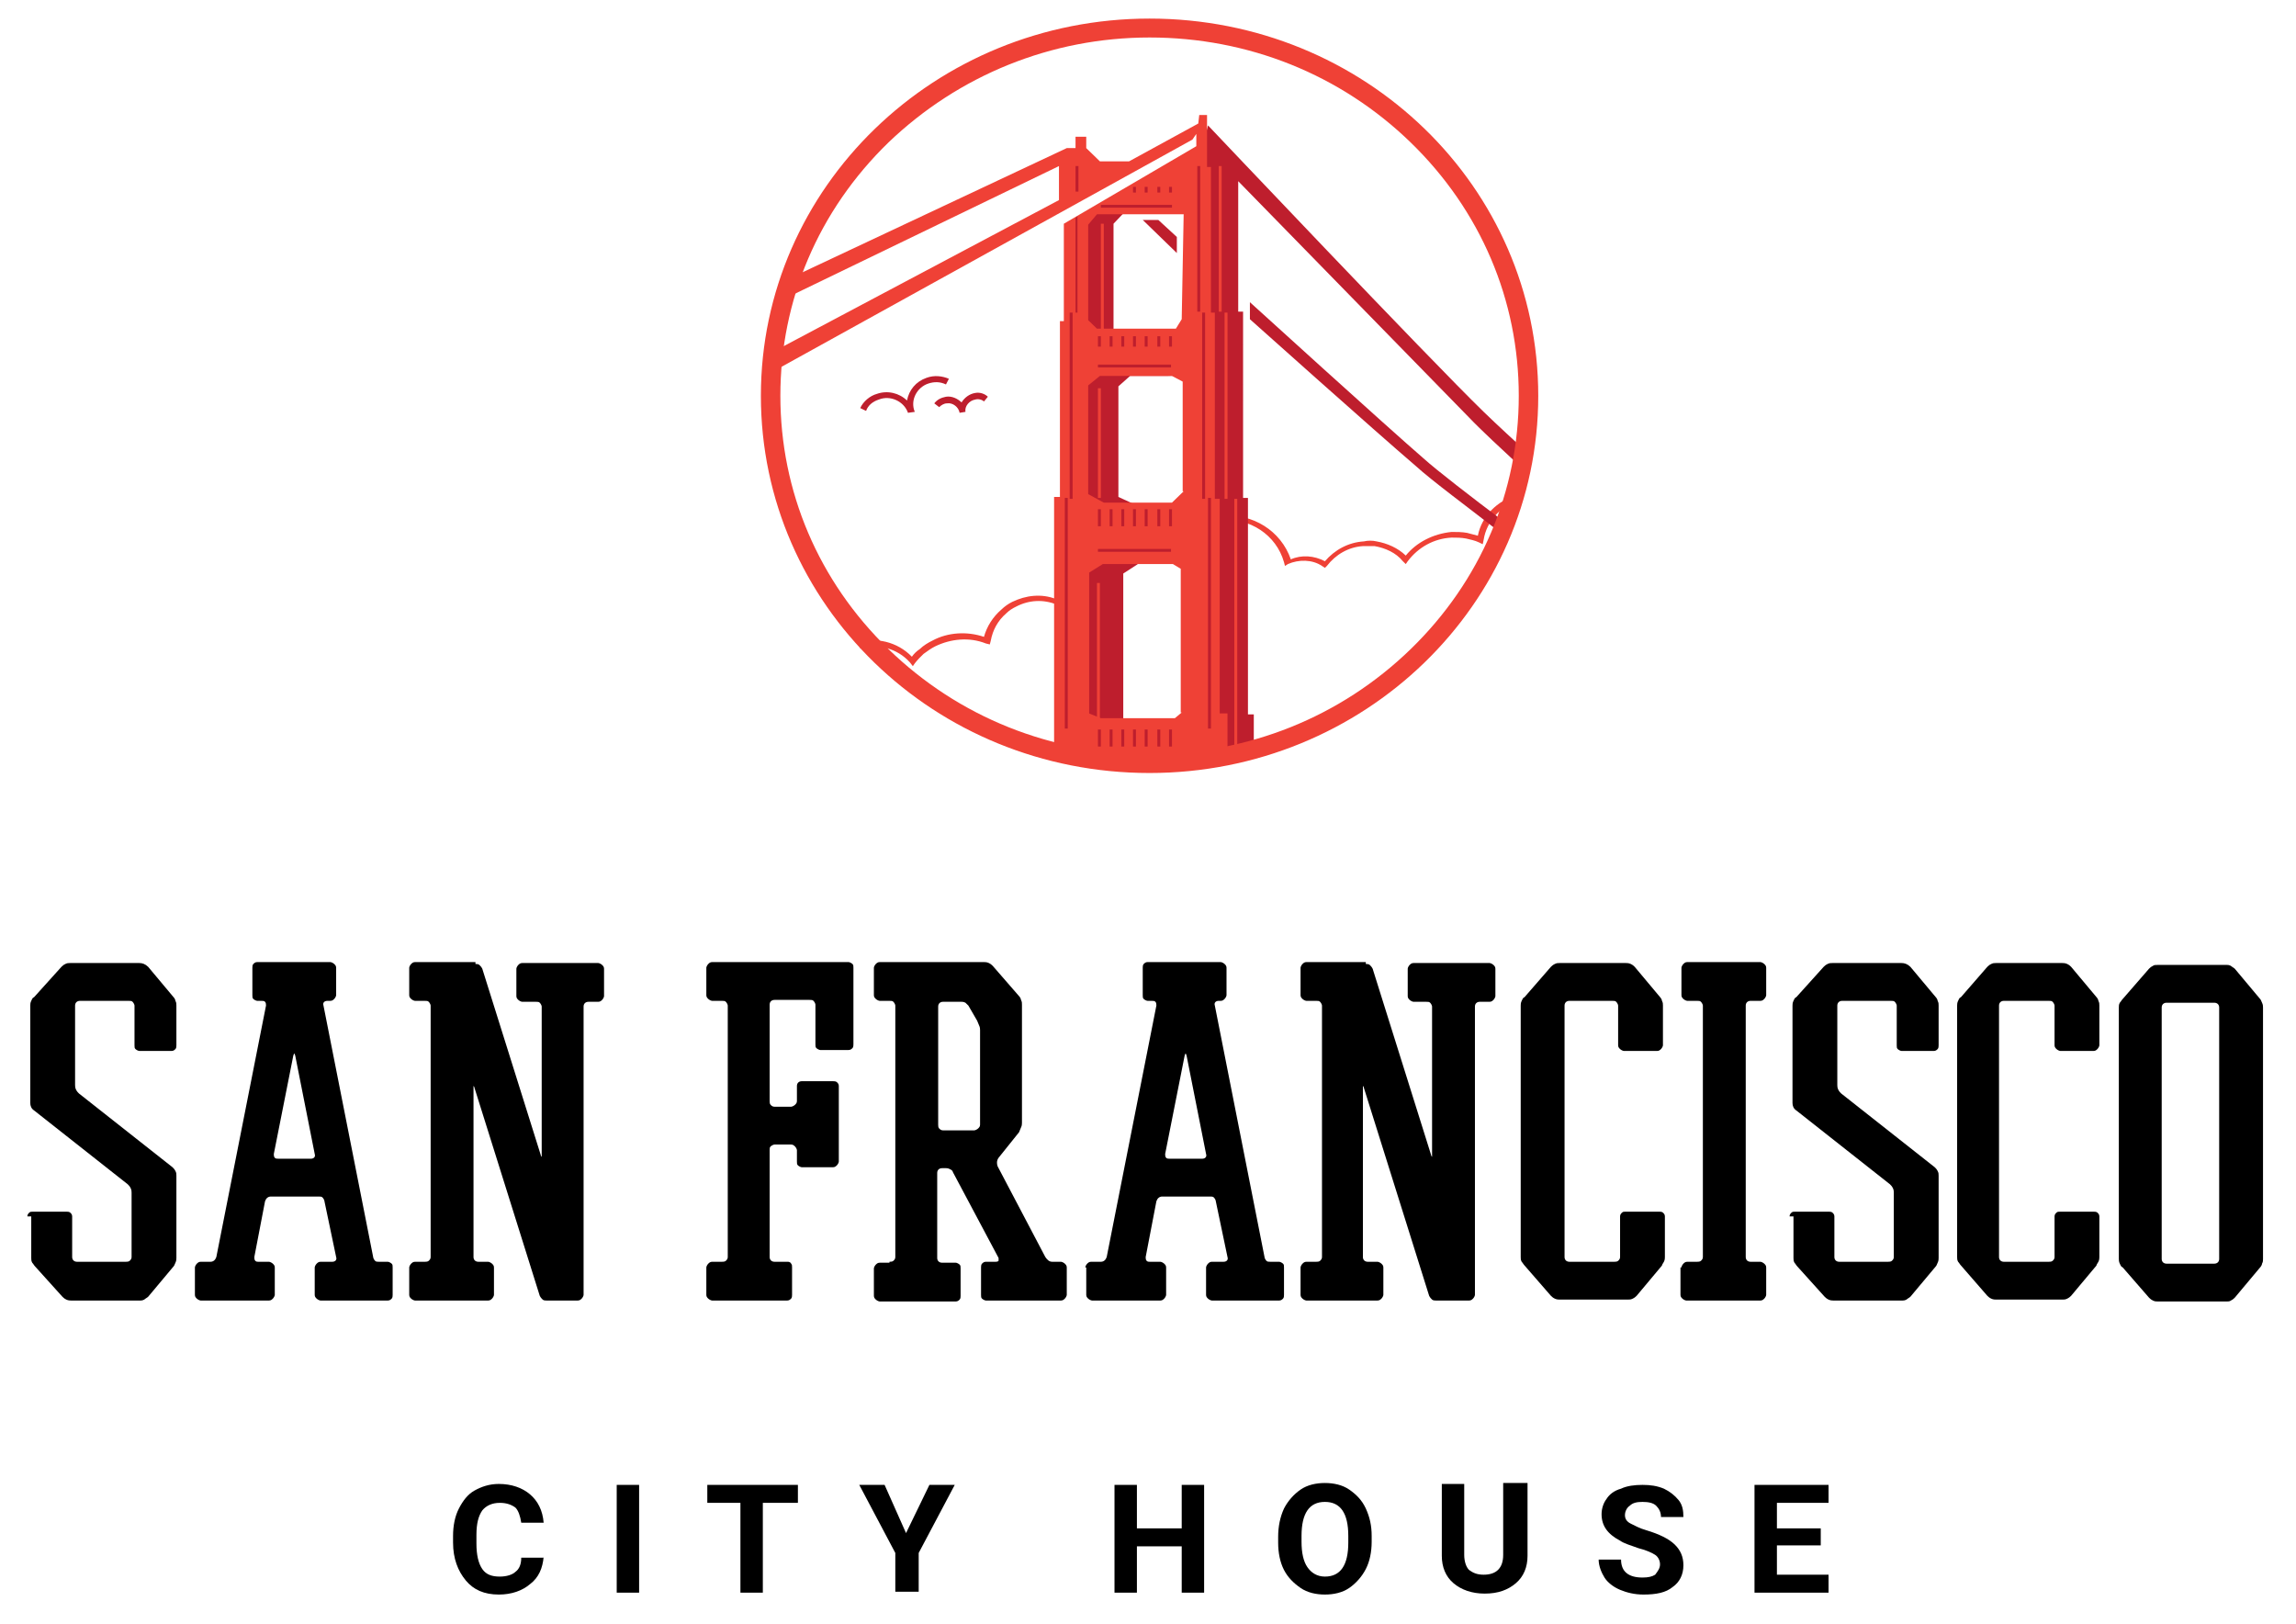 <svg
   xmlns:dc="http://purl.org/dc/elements/1.1/"
   xmlns:cc="http://creativecommons.org/ns#"
   xmlns:rdf="http://www.w3.org/1999/02/22-rdf-syntax-ns#"
   xmlns:svg="http://www.w3.org/2000/svg"
   xmlns="http://www.w3.org/2000/svg"
   xmlns:sodipodi="http://sodipodi.sourceforge.net/DTD/sodipodi-0.dtd"
   xmlns:inkscape="http://www.inkscape.org/namespaces/inkscape"
   version="1.1"
   id="Слой_1"
   width="100%"
   x="0px"
   y="0px"
   viewBox="0 0 841.9 595.3"
   enable-background="new 0 0 841.9 595.3"
   xml:space="preserve"
   sodipodi:docname="Logo-1.svg"
   inkscape:version="0.92.3 (unknown)"><defs
   id="defs175" /><sodipodi:namedview
   pagecolor="#ffffff"
   bordercolor="#666666"
   borderopacity="1"
   objecttolerance="10"
   gridtolerance="10"
   guidetolerance="10"
   inkscape:pageopacity="0"
   inkscape:pageshadow="2"
   inkscape:window-width="1627"
   inkscape:window-height="1026"
   id="namedview173"
   showgrid="false"
   inkscape:zoom="0.39643878"
   inkscape:cx="420.95001"
   inkscape:cy="297.64999"
   inkscape:window-x="53"
   inkscape:window-y="24"
   inkscape:window-maximized="1"
   inkscape:current-layer="Слой_1" />
<g
   id="g170"
   transform="matrix(3.572,0,0,3.466,-1085.502,-737.684)">
	<g
   id="g20">
		<path
   d="m 359.7,377.5 c -0.1,1.2 -0.5,2.2 -1.4,2.9 -0.8,0.7 -1.9,1.1 -3.2,1.1 -1.5,0 -2.6,-0.5 -3.4,-1.5 -0.8,-1 -1.3,-2.3 -1.3,-4 v -0.7 c 0,-1.1 0.2,-2.1 0.6,-2.9 0.4,-0.8 0.9,-1.5 1.6,-1.9 0.7,-0.4 1.5,-0.7 2.5,-0.7 1.3,0 2.4,0.4 3.2,1.1 0.8,0.7 1.3,1.7 1.4,3 h -2.3 c -0.1,-0.7 -0.3,-1.3 -0.6,-1.6 -0.4,-0.3 -0.9,-0.5 -1.6,-0.5 -0.8,0 -1.4,0.3 -1.8,0.8 -0.4,0.6 -0.6,1.4 -0.6,2.6 v 0.9 c 0,1.2 0.2,2.1 0.6,2.7 0.4,0.6 1,0.8 1.8,0.8 0.7,0 1.3,-0.2 1.6,-0.5 0.4,-0.3 0.6,-0.8 0.6,-1.5 h 2.3 z"
   id="path2"
   inkscape:connector-curvature="0" />
		<path
   d="m 369.5,381.3 h -2.3 v -11.4 h 2.3 z"
   id="path4"
   inkscape:connector-curvature="0" />
		<path
   d="m 385.7,371.8 h -3.5 v 9.5 h -2.3 v -9.5 h -3.4 v -1.9 h 9.3 v 1.9 z"
   id="path6"
   inkscape:connector-curvature="0" />
		<path
   d="m 396.9,375 2.4,-5.1 h 2.6 l -3.7,7.2 v 4.1 h -2.4 v -4.1 l -3.7,-7.2 h 2.6 z"
   id="path8"
   inkscape:connector-curvature="0" />
		<path
   d="m 427.5,381.3 h -2.3 v -4.9 h -4.6 v 4.9 h -2.3 v -11.4 h 2.3 v 4.6 h 4.6 v -4.6 h 2.3 z"
   id="path10"
   inkscape:connector-curvature="0" />
		<path
   d="m 444.7,375.9 c 0,1.1 -0.2,2.1 -0.6,2.9 -0.4,0.8 -1,1.5 -1.7,2 -0.7,0.5 -1.6,0.7 -2.5,0.7 -0.9,0 -1.8,-0.2 -2.5,-0.7 -0.7,-0.5 -1.3,-1.1 -1.7,-1.9 -0.4,-0.8 -0.6,-1.8 -0.6,-2.9 v -0.6 c 0,-1.1 0.2,-2.1 0.6,-3 0.4,-0.8 1,-1.5 1.7,-2 0.7,-0.5 1.6,-0.7 2.5,-0.7 0.9,0 1.8,0.2 2.5,0.7 0.7,0.5 1.3,1.1 1.7,2 0.4,0.9 0.6,1.8 0.6,2.9 z m -2.4,-0.6 c 0,-1.2 -0.2,-2.1 -0.6,-2.7 -0.4,-0.6 -1,-0.9 -1.8,-0.9 -0.8,0 -1.4,0.3 -1.8,0.9 -0.4,0.6 -0.6,1.5 -0.6,2.7 v 0.6 c 0,1.2 0.2,2.1 0.6,2.7 0.4,0.6 1,1 1.8,1 0.8,0 1.4,-0.3 1.8,-0.9 0.4,-0.6 0.6,-1.5 0.6,-2.7 z"
   id="path12"
   inkscape:connector-curvature="0" />
		<path
   d="m 460.7,369.9 v 7.5 c 0,1.2 -0.4,2.2 -1.2,2.9 -0.8,0.7 -1.8,1.1 -3.2,1.1 -1.3,0 -2.4,-0.4 -3.2,-1.1 -0.8,-0.7 -1.2,-1.7 -1.2,-2.9 v -7.6 h 2.3 v 7.5 c 0,0.7 0.2,1.3 0.5,1.6 0.4,0.3 0.8,0.5 1.5,0.5 1.3,0 2,-0.7 2,-2.1 v -7.6 h 2.5 z"
   id="path14"
   inkscape:connector-curvature="0" />
		<path
   d="m 474.3,378.3 c 0,-0.4 -0.2,-0.8 -0.5,-1 -0.3,-0.2 -0.9,-0.5 -1.7,-0.7 -0.8,-0.3 -1.5,-0.5 -1.9,-0.8 -1.3,-0.7 -1.9,-1.6 -1.9,-2.8 0,-0.6 0.2,-1.2 0.5,-1.6 0.3,-0.5 0.8,-0.9 1.5,-1.1 0.6,-0.3 1.4,-0.4 2.2,-0.4 0.8,0 1.5,0.1 2.2,0.4 0.6,0.3 1.1,0.7 1.5,1.2 0.4,0.5 0.5,1.1 0.5,1.8 h -2.3 c 0,-0.5 -0.2,-0.9 -0.5,-1.2 -0.3,-0.3 -0.8,-0.4 -1.4,-0.4 -0.6,0 -1,0.1 -1.3,0.4 -0.3,0.2 -0.5,0.6 -0.5,1 0,0.4 0.2,0.7 0.6,0.9 0.4,0.2 0.9,0.5 1.6,0.7 1.3,0.4 2.3,0.9 2.9,1.5 0.6,0.6 0.9,1.3 0.9,2.2 0,1 -0.4,1.8 -1.1,2.3 -0.7,0.6 -1.7,0.8 -3,0.8 -0.9,0 -1.7,-0.2 -2.4,-0.5 -0.7,-0.3 -1.3,-0.8 -1.6,-1.3 -0.3,-0.5 -0.6,-1.2 -0.6,-1.9 h 2.3 c 0,1.3 0.8,1.9 2.2,1.9 0.6,0 1,-0.1 1.3,-0.3 0.3,-0.4 0.5,-0.7 0.5,-1.1 z"
   id="path16"
   inkscape:connector-curvature="0" />
		<path
   d="m 490.8,376.3 h -4.5 v 3.1 h 5.3 v 1.9 H 484 v -11.4 h 7.6 v 1.9 h -5.3 v 2.7 h 4.5 z"
   id="path18"
   inkscape:connector-curvature="0" />
	</g>
	<g
   id="g54">
		<g
   id="g44">
			<path
   d="m 306.7,341.5 c 0,-0.2 0.1,-0.3 0.2,-0.4 0.1,-0.1 0.2,-0.1 0.4,-0.1 h 3.4 c 0.1,0 0.3,0 0.4,0.1 0.1,0.1 0.2,0.2 0.2,0.4 v 4.3 c 0,0.3 0.2,0.5 0.5,0.5 h 5 c 0.1,0 0.3,0 0.4,-0.1 0.1,-0.1 0.2,-0.2 0.2,-0.4 V 339 c 0,-0.1 0,-0.3 -0.1,-0.5 -0.1,-0.2 -0.2,-0.3 -0.3,-0.4 l -9.6,-7.8 c -0.3,-0.2 -0.4,-0.5 -0.4,-0.8 v -10.3 c 0,-0.1 0,-0.3 0.1,-0.5 0.1,-0.2 0.1,-0.3 0.3,-0.4 l 2.8,-3.2 c 0.1,-0.1 0.2,-0.2 0.4,-0.3 0.2,-0.1 0.3,-0.1 0.5,-0.1 h 7.1 c 0.3,0 0.6,0.1 0.9,0.4 l 2.6,3.2 c 0.1,0.1 0.2,0.3 0.2,0.4 0.1,0.2 0.1,0.3 0.1,0.5 v 4.2 c 0,0.1 0,0.3 -0.1,0.4 -0.1,0.1 -0.2,0.2 -0.4,0.2 h -3.3 c -0.1,0 -0.3,-0.1 -0.4,-0.2 -0.1,-0.1 -0.1,-0.2 -0.1,-0.4 v -4.2 c 0,-0.1 -0.1,-0.3 -0.2,-0.4 -0.1,-0.1 -0.2,-0.1 -0.4,-0.1 h -5 c -0.3,0 -0.5,0.2 -0.5,0.5 v 8.4 c 0,0.1 0,0.3 0.1,0.5 0.1,0.2 0.2,0.3 0.3,0.4 l 9.6,7.8 c 0.1,0.1 0.2,0.2 0.3,0.4 0.1,0.2 0.1,0.3 0.1,0.5 v 8.7 c 0,0.1 0,0.3 -0.1,0.5 -0.1,0.2 -0.1,0.3 -0.2,0.4 l -2.6,3.2 c -0.1,0.1 -0.3,0.2 -0.4,0.3 -0.2,0.1 -0.3,0.1 -0.4,0.1 h -7.1 c -0.1,0 -0.3,0 -0.5,-0.1 -0.2,-0.1 -0.3,-0.2 -0.4,-0.3 l -2.8,-3.2 c -0.1,-0.1 -0.2,-0.3 -0.3,-0.4 -0.1,-0.2 -0.1,-0.3 -0.1,-0.5 v -4.4 z"
   id="path22"
   inkscape:connector-curvature="0" />
			<path
   d="m 323.9,346.9 c 0,-0.1 0.1,-0.3 0.2,-0.4 0.1,-0.1 0.2,-0.2 0.4,-0.2 h 1 c 0.3,0 0.5,-0.2 0.6,-0.5 l 5.1,-26.6 c 0,-0.1 0,-0.3 -0.1,-0.4 -0.1,-0.1 -0.2,-0.1 -0.4,-0.1 h -0.4 c -0.1,0 -0.3,-0.1 -0.4,-0.2 -0.1,-0.1 -0.1,-0.2 -0.1,-0.4 v -2.9 c 0,-0.1 0,-0.3 0.1,-0.4 0.1,-0.1 0.2,-0.2 0.4,-0.2 h 7.5 c 0.1,0 0.3,0.1 0.4,0.2 0.1,0.1 0.2,0.2 0.2,0.4 v 2.9 c 0,0.1 -0.1,0.3 -0.2,0.4 -0.1,0.1 -0.2,0.2 -0.4,0.2 h -0.3 c -0.3,0 -0.5,0.2 -0.4,0.5 l 5.1,26.6 c 0,0.1 0.1,0.3 0.2,0.4 0.1,0.1 0.2,0.1 0.4,0.1 h 0.9 c 0.1,0 0.3,0.1 0.4,0.2 0.1,0.1 0.1,0.2 0.1,0.4 v 2.9 c 0,0.1 0,0.3 -0.1,0.4 -0.1,0.1 -0.2,0.2 -0.4,0.2 h -6.9 c -0.1,0 -0.3,-0.1 -0.4,-0.2 -0.1,-0.1 -0.2,-0.2 -0.2,-0.4 v -2.9 c 0,-0.1 0.1,-0.3 0.2,-0.4 0.1,-0.1 0.2,-0.2 0.4,-0.2 h 1.2 c 0.3,0 0.5,-0.2 0.4,-0.5 l -1.2,-5.9 c 0,-0.1 -0.1,-0.3 -0.2,-0.4 -0.1,-0.1 -0.2,-0.1 -0.4,-0.1 h -4.9 c -0.3,0 -0.5,0.2 -0.6,0.5 l -1.1,5.9 c 0,0.1 0,0.3 0.1,0.4 0.1,0.1 0.2,0.1 0.3,0.1 h 1.1 c 0.1,0 0.3,0.1 0.4,0.2 0.1,0.1 0.2,0.2 0.2,0.4 v 2.9 c 0,0.1 -0.1,0.3 -0.2,0.4 -0.1,0.1 -0.2,0.2 -0.4,0.2 h -7 c -0.1,0 -0.3,-0.1 -0.4,-0.2 -0.1,-0.1 -0.2,-0.2 -0.2,-0.4 z m 8.1,-12 c 0,0.1 0,0.3 0.1,0.4 0.1,0.1 0.2,0.1 0.4,0.1 h 3.3 c 0.3,0 0.5,-0.2 0.4,-0.5 l -2,-10.4 c -0.1,-0.3 -0.1,-0.3 -0.2,0 z"
   id="path24"
   inkscape:connector-curvature="0" />
			<path
   d="m 352.7,314.8 c 0.1,0 0.3,0 0.4,0.1 0.1,0.1 0.2,0.2 0.3,0.4 l 6,19.7 c 0,0.1 0.1,0.2 0.1,0.2 0,0 0,-0.1 0,-0.2 v -15.7 c 0,-0.1 -0.1,-0.3 -0.2,-0.4 -0.1,-0.1 -0.2,-0.1 -0.4,-0.1 h -1.4 c -0.1,0 -0.3,-0.1 -0.4,-0.2 -0.1,-0.1 -0.2,-0.2 -0.2,-0.4 v -2.9 c 0,-0.1 0.1,-0.3 0.2,-0.4 0.1,-0.1 0.2,-0.2 0.4,-0.2 h 7.8 c 0.1,0 0.3,0.1 0.4,0.2 0.1,0.1 0.2,0.2 0.2,0.4 v 2.9 c 0,0.1 -0.1,0.3 -0.2,0.4 -0.1,0.1 -0.2,0.2 -0.4,0.2 h -1 c -0.3,0 -0.5,0.2 -0.5,0.5 v 30.5 c 0,0.1 -0.1,0.3 -0.2,0.4 -0.1,0.1 -0.2,0.2 -0.4,0.2 H 360 c -0.1,0 -0.3,0 -0.4,-0.1 -0.1,-0.1 -0.2,-0.2 -0.3,-0.4 l -6.7,-22 c 0,-0.1 -0.1,-0.2 -0.1,-0.2 0,0 0,0.1 0,0.2 v 17.9 c 0,0.3 0.2,0.5 0.5,0.5 h 1 c 0.1,0 0.3,0.1 0.4,0.2 0.1,0.1 0.2,0.2 0.2,0.4 v 2.9 c 0,0.1 -0.1,0.3 -0.2,0.4 -0.1,0.1 -0.2,0.2 -0.4,0.2 h -7.5 c -0.1,0 -0.3,-0.1 -0.4,-0.2 -0.1,-0.1 -0.2,-0.2 -0.2,-0.4 v -2.9 c 0,-0.1 0.1,-0.3 0.2,-0.4 0.1,-0.1 0.2,-0.2 0.4,-0.2 h 1 c 0.1,0 0.3,0 0.4,-0.1 0.1,-0.1 0.2,-0.2 0.2,-0.4 v -26.6 c 0,-0.1 -0.1,-0.3 -0.2,-0.4 -0.1,-0.1 -0.2,-0.1 -0.4,-0.1 h -1 c -0.1,0 -0.3,-0.1 -0.4,-0.2 -0.1,-0.1 -0.2,-0.2 -0.2,-0.4 v -2.9 c 0,-0.1 0.1,-0.3 0.2,-0.4 0.1,-0.1 0.2,-0.2 0.4,-0.2 h 6.2 z"
   id="path26"
   inkscape:connector-curvature="0" />
			<path
   d="m 385.7,334.5 c 0,-0.1 -0.1,-0.3 -0.2,-0.4 -0.1,-0.1 -0.2,-0.2 -0.4,-0.2 h -1.7 c -0.1,0 -0.3,0.1 -0.4,0.2 -0.1,0.1 -0.1,0.2 -0.1,0.4 v 11.3 c 0,0.3 0.2,0.5 0.5,0.5 h 1.4 c 0.1,0 0.3,0.1 0.3,0.2 0.1,0.1 0.1,0.2 0.1,0.4 v 2.9 c 0,0.1 0,0.3 -0.1,0.4 -0.1,0.1 -0.2,0.2 -0.4,0.2 H 377 c -0.1,0 -0.3,-0.1 -0.4,-0.2 -0.1,-0.1 -0.2,-0.2 -0.2,-0.4 v -2.9 c 0,-0.1 0.1,-0.3 0.2,-0.4 0.1,-0.1 0.2,-0.2 0.4,-0.2 h 1 c 0.1,0 0.3,0 0.4,-0.1 0.1,-0.1 0.2,-0.2 0.2,-0.4 v -26.6 c 0,-0.1 -0.1,-0.3 -0.2,-0.4 -0.1,-0.1 -0.2,-0.1 -0.4,-0.1 h -1 c -0.1,0 -0.3,-0.1 -0.4,-0.2 -0.1,-0.1 -0.2,-0.2 -0.2,-0.4 v -2.9 c 0,-0.1 0.1,-0.3 0.2,-0.4 0.1,-0.1 0.2,-0.2 0.4,-0.2 h 14 c 0.1,0 0.3,0.1 0.4,0.2 0.1,0.1 0.1,0.2 0.1,0.4 v 8.1 c 0,0.1 0,0.3 -0.1,0.4 -0.1,0.1 -0.2,0.2 -0.4,0.2 h -2.9 c -0.1,0 -0.3,-0.1 -0.4,-0.2 -0.1,-0.1 -0.1,-0.2 -0.1,-0.4 v -4.2 c 0,-0.1 -0.1,-0.3 -0.2,-0.4 -0.1,-0.1 -0.2,-0.1 -0.4,-0.1 h -3.6 c -0.3,0 -0.5,0.2 -0.5,0.5 v 10.2 c 0,0.1 0,0.3 0.1,0.4 0.1,0.1 0.2,0.2 0.4,0.2 h 1.7 c 0.1,0 0.3,-0.1 0.4,-0.2 0.1,-0.1 0.2,-0.2 0.2,-0.4 v -1.6 c 0,-0.3 0.2,-0.5 0.5,-0.5 h 3.2 c 0.1,0 0.3,0 0.4,0.1 0.1,0.1 0.2,0.2 0.2,0.4 v 8 c 0,0.1 -0.1,0.3 -0.2,0.4 -0.1,0.1 -0.2,0.2 -0.4,0.2 h -3.2 c -0.1,0 -0.3,-0.1 -0.4,-0.2 -0.1,-0.1 -0.1,-0.2 -0.1,-0.4 z"
   id="path28"
   inkscape:connector-curvature="0" />
			<path
   d="m 395.2,346.3 c 0.1,0 0.3,0 0.4,-0.1 0.1,-0.1 0.2,-0.2 0.2,-0.4 v -26.6 c 0,-0.1 -0.1,-0.3 -0.2,-0.4 -0.1,-0.1 -0.2,-0.1 -0.4,-0.1 h -1 c -0.1,0 -0.3,-0.1 -0.4,-0.2 -0.1,-0.1 -0.2,-0.2 -0.2,-0.4 v -2.9 c 0,-0.1 0.1,-0.3 0.2,-0.4 0.1,-0.1 0.2,-0.2 0.4,-0.2 h 10.7 c 0.1,0 0.3,0 0.5,0.1 0.2,0.1 0.3,0.2 0.4,0.3 l 2.7,3.2 c 0.1,0.1 0.2,0.3 0.2,0.4 0.1,0.2 0.1,0.3 0.1,0.5 v 12.5 c 0,0.1 0,0.3 -0.1,0.5 -0.1,0.2 -0.1,0.3 -0.2,0.5 l -2.1,2.7 c -0.2,0.3 -0.2,0.6 -0.1,0.9 l 4.9,9.6 c 0.2,0.3 0.4,0.5 0.7,0.5 h 0.9 c 0.1,0 0.3,0.1 0.4,0.2 0.1,0.1 0.2,0.2 0.2,0.4 v 2.9 c 0,0.1 -0.1,0.3 -0.2,0.4 -0.1,0.1 -0.2,0.2 -0.4,0.2 h -7.7 c -0.1,0 -0.3,-0.1 -0.4,-0.2 -0.1,-0.1 -0.1,-0.2 -0.1,-0.4 v -2.9 c 0,-0.1 0,-0.3 0.1,-0.4 0.1,-0.1 0.2,-0.2 0.4,-0.2 h 1 c 0.1,0 0.2,0 0.3,-0.1 0,-0.1 0,-0.2 0,-0.3 l -4.7,-9.1 c 0,-0.1 -0.1,-0.2 -0.3,-0.3 -0.2,-0.1 -0.3,-0.1 -0.4,-0.1 h -0.4 c -0.3,0 -0.5,0.2 -0.5,0.5 v 9 c 0,0.3 0.2,0.5 0.5,0.5 h 1.4 c 0.1,0 0.3,0.1 0.4,0.2 0.1,0.1 0.1,0.2 0.1,0.4 v 2.9 c 0,0.1 0,0.3 -0.1,0.4 -0.1,0.1 -0.2,0.2 -0.4,0.2 h -7.8 c -0.1,0 -0.3,-0.1 -0.4,-0.2 -0.1,-0.1 -0.2,-0.2 -0.2,-0.4 V 347 c 0,-0.1 0.1,-0.3 0.2,-0.4 0.1,-0.1 0.2,-0.2 0.4,-0.2 h 1 z m 5.5,-27.5 c -0.3,0 -0.5,0.2 -0.5,0.5 v 12.5 c 0,0.1 0,0.3 0.1,0.4 0.1,0.1 0.2,0.2 0.4,0.2 h 3.2 c 0.1,0 0.3,-0.1 0.4,-0.2 0.1,-0.1 0.2,-0.2 0.2,-0.4 v -10 c 0,-0.1 0,-0.3 -0.1,-0.5 -0.1,-0.2 -0.1,-0.3 -0.2,-0.5 l -0.9,-1.6 c -0.1,-0.1 -0.2,-0.2 -0.3,-0.3 -0.2,-0.1 -0.3,-0.1 -0.4,-0.1 z"
   id="path30"
   inkscape:connector-curvature="0" />
			<path
   d="m 415.3,346.9 c 0,-0.1 0.1,-0.3 0.2,-0.4 0.1,-0.1 0.2,-0.2 0.4,-0.2 h 1 c 0.3,0 0.5,-0.2 0.6,-0.5 l 5.1,-26.6 c 0,-0.1 0,-0.3 -0.1,-0.4 -0.1,-0.1 -0.2,-0.1 -0.4,-0.1 h -0.4 c -0.1,0 -0.3,-0.1 -0.4,-0.2 -0.1,-0.1 -0.1,-0.2 -0.1,-0.4 v -2.9 c 0,-0.1 0,-0.3 0.1,-0.4 0.1,-0.1 0.2,-0.2 0.4,-0.2 h 7.5 c 0.1,0 0.3,0.1 0.4,0.2 0.1,0.1 0.2,0.2 0.2,0.4 v 2.9 c 0,0.1 -0.1,0.3 -0.2,0.4 -0.1,0.1 -0.2,0.2 -0.4,0.2 H 429 c -0.3,0 -0.5,0.2 -0.4,0.5 l 5.1,26.6 c 0,0.1 0.1,0.3 0.2,0.4 0.1,0.1 0.2,0.1 0.4,0.1 h 0.9 c 0.1,0 0.3,0.1 0.4,0.2 0.1,0.1 0.1,0.2 0.1,0.4 v 2.9 c 0,0.1 0,0.3 -0.1,0.4 -0.1,0.1 -0.2,0.2 -0.4,0.2 h -6.9 c -0.1,0 -0.3,-0.1 -0.4,-0.2 -0.1,-0.1 -0.2,-0.2 -0.2,-0.4 v -2.9 c 0,-0.1 0.1,-0.3 0.2,-0.4 0.1,-0.1 0.2,-0.2 0.4,-0.2 h 1.2 c 0.3,0 0.5,-0.2 0.4,-0.5 l -1.2,-5.9 c 0,-0.1 -0.1,-0.3 -0.2,-0.4 -0.1,-0.1 -0.2,-0.1 -0.4,-0.1 h -4.9 c -0.3,0 -0.5,0.2 -0.6,0.5 l -1.1,5.9 c 0,0.1 0,0.3 0.1,0.4 0.1,0.1 0.2,0.1 0.3,0.1 h 1.1 c 0.1,0 0.3,0.1 0.4,0.2 0.1,0.1 0.2,0.2 0.2,0.4 v 2.9 c 0,0.1 -0.1,0.3 -0.2,0.4 -0.1,0.1 -0.2,0.2 -0.4,0.2 h -7 c -0.1,0 -0.3,-0.1 -0.4,-0.2 -0.1,-0.1 -0.2,-0.2 -0.2,-0.4 v -2.9 z m 8.2,-12 c 0,0.1 0,0.3 0.1,0.4 0.1,0.1 0.2,0.1 0.4,0.1 h 3.3 c 0.3,0 0.5,-0.2 0.4,-0.5 l -2,-10.4 c -0.1,-0.3 -0.1,-0.3 -0.2,0 z"
   id="path32"
   inkscape:connector-curvature="0" />
			<path
   d="m 444.1,314.8 c 0.1,0 0.3,0 0.4,0.1 0.1,0.1 0.2,0.2 0.3,0.4 l 6,19.7 c 0,0.1 0.1,0.2 0.1,0.2 0,0 0,-0.1 0,-0.2 v -15.7 c 0,-0.1 -0.1,-0.3 -0.2,-0.4 -0.1,-0.1 -0.2,-0.1 -0.4,-0.1 H 449 c -0.1,0 -0.3,-0.1 -0.4,-0.2 -0.1,-0.1 -0.2,-0.2 -0.2,-0.4 v -2.9 c 0,-0.1 0.1,-0.3 0.2,-0.4 0.1,-0.1 0.2,-0.2 0.4,-0.2 h 7.8 c 0.1,0 0.3,0.1 0.4,0.2 0.1,0.1 0.2,0.2 0.2,0.4 v 2.9 c 0,0.1 -0.1,0.3 -0.2,0.4 -0.1,0.1 -0.2,0.2 -0.4,0.2 h -1 c -0.3,0 -0.5,0.2 -0.5,0.5 v 30.5 c 0,0.1 -0.1,0.3 -0.2,0.4 -0.1,0.1 -0.2,0.2 -0.4,0.2 h -3.4 c -0.1,0 -0.3,0 -0.4,-0.1 -0.1,-0.1 -0.2,-0.2 -0.3,-0.4 l -6.7,-22 c 0,-0.1 -0.1,-0.2 -0.1,-0.2 0,0 0,0.1 0,0.2 v 17.9 c 0,0.3 0.2,0.5 0.5,0.5 h 1 c 0.1,0 0.3,0.1 0.4,0.2 0.1,0.1 0.2,0.2 0.2,0.4 v 2.9 c 0,0.1 -0.1,0.3 -0.2,0.4 -0.1,0.1 -0.2,0.2 -0.4,0.2 H 438 c -0.1,0 -0.3,-0.1 -0.4,-0.2 -0.1,-0.1 -0.2,-0.2 -0.2,-0.4 v -2.9 c 0,-0.1 0.1,-0.3 0.2,-0.4 0.1,-0.1 0.2,-0.2 0.4,-0.2 h 1 c 0.1,0 0.3,0 0.4,-0.1 0.1,-0.1 0.2,-0.2 0.2,-0.4 v -26.6 c 0,-0.1 -0.1,-0.3 -0.2,-0.4 -0.1,-0.1 -0.2,-0.1 -0.4,-0.1 h -1 c -0.1,0 -0.3,-0.1 -0.4,-0.2 -0.1,-0.1 -0.2,-0.2 -0.2,-0.4 v -2.9 c 0,-0.1 0.1,-0.3 0.2,-0.4 0.1,-0.1 0.2,-0.2 0.4,-0.2 h 6.1 z"
   id="path34"
   inkscape:connector-curvature="0" />
			<path
   d="m 464,350.3 c -0.1,0 -0.3,0 -0.5,-0.1 -0.2,-0.1 -0.3,-0.2 -0.4,-0.3 l -2.7,-3.2 c -0.1,-0.1 -0.2,-0.3 -0.3,-0.4 -0.1,-0.2 -0.1,-0.3 -0.1,-0.5 v -26.6 c 0,-0.1 0,-0.3 0.1,-0.5 0.1,-0.2 0.1,-0.3 0.3,-0.4 l 2.7,-3.2 c 0.1,-0.1 0.2,-0.2 0.4,-0.3 0.2,-0.1 0.3,-0.1 0.5,-0.1 h 6.8 c 0.1,0 0.3,0 0.5,0.1 0.2,0.1 0.3,0.2 0.4,0.3 l 2.6,3.2 c 0.1,0.1 0.2,0.3 0.2,0.4 0.1,0.2 0.1,0.3 0.1,0.5 v 4.2 c 0,0.1 -0.1,0.3 -0.2,0.4 -0.1,0.1 -0.2,0.2 -0.4,0.2 h -3.4 c -0.1,0 -0.3,-0.1 -0.4,-0.2 -0.1,-0.1 -0.2,-0.2 -0.2,-0.4 v -4.2 c 0,-0.1 -0.1,-0.3 -0.2,-0.4 -0.1,-0.1 -0.2,-0.1 -0.4,-0.1 H 465 c -0.3,0 -0.5,0.2 -0.5,0.5 v 26.6 c 0,0.3 0.2,0.5 0.5,0.5 h 4.6 c 0.1,0 0.3,0 0.4,-0.1 0.1,-0.1 0.2,-0.2 0.2,-0.4 v -4.3 c 0,-0.2 0.1,-0.3 0.2,-0.4 0.1,-0.1 0.2,-0.1 0.4,-0.1 h 3.4 c 0.1,0 0.3,0 0.4,0.1 0.1,0.1 0.2,0.2 0.2,0.4 v 4.3 c 0,0.1 0,0.3 -0.1,0.5 -0.1,0.2 -0.2,0.3 -0.2,0.4 l -2.6,3.2 c -0.1,0.1 -0.2,0.2 -0.4,0.3 -0.2,0.1 -0.3,0.1 -0.5,0.1 z"
   id="path36"
   inkscape:connector-curvature="0" />
			<path
   d="m 476.5,346.9 c 0,-0.1 0.1,-0.3 0.2,-0.4 0.1,-0.1 0.2,-0.2 0.4,-0.2 h 1 c 0.1,0 0.3,0 0.4,-0.1 0.1,-0.1 0.2,-0.2 0.2,-0.4 v -26.6 c 0,-0.1 -0.1,-0.3 -0.2,-0.4 -0.1,-0.1 -0.2,-0.1 -0.4,-0.1 h -1 c -0.1,0 -0.3,-0.1 -0.4,-0.2 -0.1,-0.1 -0.2,-0.2 -0.2,-0.4 v -2.9 c 0,-0.1 0.1,-0.3 0.2,-0.4 0.1,-0.1 0.2,-0.2 0.4,-0.2 h 7.5 c 0.1,0 0.3,0.1 0.4,0.2 0.1,0.1 0.2,0.2 0.2,0.4 v 2.9 c 0,0.1 -0.1,0.3 -0.2,0.4 -0.1,0.1 -0.2,0.2 -0.4,0.2 h -1 c -0.3,0 -0.5,0.2 -0.5,0.5 v 26.6 c 0,0.3 0.2,0.5 0.5,0.5 h 1 c 0.1,0 0.3,0.1 0.4,0.2 0.1,0.1 0.2,0.2 0.2,0.4 v 2.9 c 0,0.1 -0.1,0.3 -0.2,0.4 -0.1,0.1 -0.2,0.2 -0.4,0.2 H 477 c -0.1,0 -0.3,-0.1 -0.4,-0.2 -0.1,-0.1 -0.2,-0.2 -0.2,-0.4 v -2.9 z"
   id="path38"
   inkscape:connector-curvature="0" />
			<path
   d="m 487.6,341.5 c 0,-0.2 0.1,-0.3 0.2,-0.4 0.1,-0.1 0.2,-0.1 0.4,-0.1 h 3.4 c 0.1,0 0.3,0 0.4,0.1 0.1,0.1 0.2,0.2 0.2,0.4 v 4.3 c 0,0.3 0.2,0.5 0.5,0.5 h 5 c 0.1,0 0.3,0 0.4,-0.1 0.1,-0.1 0.2,-0.2 0.2,-0.4 V 339 c 0,-0.1 0,-0.3 -0.1,-0.5 -0.1,-0.2 -0.2,-0.3 -0.3,-0.4 l -9.6,-7.8 c -0.3,-0.2 -0.4,-0.5 -0.4,-0.8 v -10.3 c 0,-0.1 0,-0.3 0.1,-0.5 0.1,-0.2 0.1,-0.3 0.3,-0.4 l 2.8,-3.2 c 0.1,-0.1 0.2,-0.2 0.4,-0.3 0.2,-0.1 0.3,-0.1 0.5,-0.1 h 7.1 c 0.3,0 0.6,0.1 0.9,0.4 l 2.6,3.2 c 0.1,0.1 0.2,0.3 0.2,0.4 0.1,0.2 0.1,0.3 0.1,0.5 v 4.2 c 0,0.1 0,0.3 -0.1,0.4 -0.1,0.1 -0.2,0.2 -0.4,0.2 h -3.3 c -0.1,0 -0.3,-0.1 -0.4,-0.2 -0.1,-0.1 -0.1,-0.2 -0.1,-0.4 v -4.2 c 0,-0.1 -0.1,-0.3 -0.2,-0.4 -0.1,-0.1 -0.2,-0.1 -0.4,-0.1 h -5 c -0.3,0 -0.5,0.2 -0.5,0.5 v 8.4 c 0,0.1 0,0.3 0.1,0.5 0.1,0.2 0.2,0.3 0.3,0.4 l 9.6,7.8 c 0.1,0.1 0.2,0.2 0.3,0.4 0.1,0.2 0.1,0.3 0.1,0.5 v 8.7 c 0,0.1 0,0.3 -0.1,0.5 -0.1,0.2 -0.1,0.3 -0.2,0.4 L 500,350 c -0.1,0.1 -0.3,0.2 -0.4,0.3 -0.2,0.1 -0.3,0.1 -0.4,0.1 h -7.1 c -0.1,0 -0.3,0 -0.5,-0.1 -0.2,-0.1 -0.3,-0.2 -0.4,-0.3 l -2.8,-3.2 c -0.1,-0.1 -0.2,-0.3 -0.3,-0.4 -0.1,-0.2 -0.1,-0.3 -0.1,-0.5 v -4.4 z"
   id="path40"
   inkscape:connector-curvature="0" />
			<path
   d="m 508.8,350.3 c -0.1,0 -0.3,0 -0.5,-0.1 -0.2,-0.1 -0.3,-0.2 -0.4,-0.3 l -2.7,-3.2 c -0.1,-0.1 -0.2,-0.3 -0.3,-0.4 -0.1,-0.2 -0.1,-0.3 -0.1,-0.5 v -26.6 c 0,-0.1 0,-0.3 0.1,-0.5 0.1,-0.2 0.1,-0.3 0.3,-0.4 l 2.7,-3.2 c 0.1,-0.1 0.2,-0.2 0.4,-0.3 0.2,-0.1 0.3,-0.1 0.5,-0.1 h 6.8 c 0.1,0 0.3,0 0.5,0.1 0.2,0.1 0.3,0.2 0.4,0.3 l 2.6,3.2 c 0.1,0.1 0.2,0.3 0.2,0.4 0.1,0.2 0.1,0.3 0.1,0.5 v 4.2 c 0,0.1 -0.1,0.3 -0.2,0.4 -0.1,0.1 -0.2,0.2 -0.4,0.2 h -3.4 c -0.1,0 -0.3,-0.1 -0.4,-0.2 -0.1,-0.1 -0.2,-0.2 -0.2,-0.4 v -4.2 c 0,-0.1 -0.1,-0.3 -0.2,-0.4 -0.1,-0.1 -0.2,-0.1 -0.4,-0.1 h -4.6 c -0.3,0 -0.5,0.2 -0.5,0.5 v 26.6 c 0,0.3 0.2,0.5 0.5,0.5 h 4.6 c 0.1,0 0.3,0 0.4,-0.1 0.1,-0.1 0.2,-0.2 0.2,-0.4 v -4.3 c 0,-0.2 0.1,-0.3 0.2,-0.4 0.1,-0.1 0.2,-0.1 0.4,-0.1 h 3.4 c 0.1,0 0.3,0 0.4,0.1 0.1,0.1 0.2,0.2 0.2,0.4 v 4.3 c 0,0.1 0,0.3 -0.1,0.5 -0.1,0.2 -0.2,0.3 -0.2,0.4 l -2.6,3.2 c -0.1,0.1 -0.2,0.2 -0.4,0.3 -0.2,0.1 -0.3,0.1 -0.5,0.1 z"
   id="path42"
   inkscape:connector-curvature="0" />
		</g>
		<g
   id="g52">
			<line
   x1="531.8"
   y1="329"
   x2="531.8"
   y2="328.9"
   id="line46" />
			<path
   d="m 524.9,315 c -0.2,0.1 -0.3,0.2 -0.4,0.3 l -2.7,3.2 c -0.1,0.1 -0.2,0.3 -0.3,0.4 -0.1,0.2 -0.1,0.3 -0.1,0.5 v 9.6 0 3.7 3.7 0 9.6 c 0,0.1 0,0.3 0.1,0.5 0.1,0.2 0.1,0.3 0.3,0.4 l 2.7,3.2 c 0.1,0.1 0.2,0.2 0.4,0.3 0.2,0.1 0.3,0.1 0.5,0.1 h 7.1 c 0.1,0 0.3,0 0.4,-0.1 0.2,-0.1 0.3,-0.2 0.4,-0.3 l 2.6,-3.2 c 0.1,-0.1 0.2,-0.3 0.2,-0.4 0.1,-0.2 0.1,-0.3 0.1,-0.5 v -13.3 -13.3 c 0,-0.1 0,-0.3 -0.1,-0.5 -0.1,-0.2 -0.1,-0.3 -0.2,-0.4 l -2.6,-3.2 c -0.1,-0.1 -0.3,-0.2 -0.4,-0.3 -0.2,-0.1 -0.3,-0.1 -0.4,-0.1 h -7.1 c -0.2,0 -0.4,0 -0.5,0.1 z m 0.9,21.4 v -3.7 -3.7 m 0,0 v -9.6 c 0,-0.3 0.2,-0.5 0.5,-0.5 h 4.9 c 0.3,0 0.5,0.2 0.5,0.5 v 9.6 0 3.7 3.7 0 9.6 c 0,0.3 -0.2,0.5 -0.5,0.5 h -4.9 c -0.3,0 -0.5,-0.2 -0.5,-0.5 v -9.6"
   id="path48"
   inkscape:connector-curvature="0" />
			<line
   x1="531.8"
   y1="336.5"
   x2="531.8"
   y2="336.4"
   id="line50" />
		</g>
	</g>
	<g
   id="g168">
		<g
   id="g64">
			<g
   id="g58">
				<path
   d="m 397.1,256.5 c -0.4,-1.2 -1.8,-1.9 -3,-1.4 -0.6,0.2 -1.1,0.6 -1.3,1.2 l -0.6,-0.3 c 0.3,-0.7 1,-1.3 1.7,-1.5 1.1,-0.4 2.3,-0.1 3.1,0.7 0.2,-1.1 0.9,-2 2,-2.4 0.8,-0.3 1.6,-0.2 2.3,0.1 l -0.3,0.6 c -0.6,-0.3 -1.2,-0.3 -1.8,-0.1 -1.2,0.4 -1.9,1.8 -1.4,3 z"
   id="path56"
   inkscape:connector-curvature="0"
   style="fill:#be1e2d" />
			</g>
			<g
   id="g62">
				<path
   d="m 402.4,256.5 c -0.1,-0.6 -0.7,-1.1 -1.3,-1 -0.3,0 -0.6,0.2 -0.8,0.4 l -0.5,-0.4 c 0.3,-0.4 0.7,-0.6 1.2,-0.7 0.6,-0.1 1.2,0.2 1.6,0.6 0.3,-0.5 0.8,-0.9 1.4,-1 0.5,-0.1 1,0.1 1.3,0.4 l -0.4,0.5 c -0.2,-0.2 -0.6,-0.3 -0.9,-0.2 -0.6,0.1 -1.1,0.7 -1,1.3 z"
   id="path60"
   inkscape:connector-curvature="0"
   style="fill:#be1e2d" />
			</g>
		</g>
		<path
   d="m 429.2,267.8 c 3,-0.2 5.7,1.6 6.5,4.5 l 0.1,0.4 0.3,-0.2 c 1.1,-0.5 2.5,-0.5 3.5,0.2 l 0.3,0.2 0.2,-0.2 c 0.9,-1.2 2.2,-2 3.7,-2.1 0.4,0 0.8,0 1.2,0 1.1,0.2 2.2,0.7 2.9,1.6 l 0.3,0.3 0.2,-0.3 c 1.1,-1.5 2.7,-2.4 4.5,-2.5 0.5,0 1,0 1.5,0.1 0.4,0.1 0.9,0.2 1.3,0.4 l 0.4,0.2 0.1,-0.5 c 0.3,-1.9 1.7,-3.5 3.4,-4 0,-0.2 0,-0.4 0,-0.7 -2,0.6 -3.6,2.2 -4,4.3 -0.4,-0.1 -0.7,-0.2 -1.1,-0.3 -0.5,-0.1 -1.1,-0.1 -1.6,-0.1 -1.9,0.2 -3.6,1.1 -4.7,2.5 -0.8,-0.8 -1.9,-1.3 -3,-1.5 -0.4,-0.1 -0.9,-0.1 -1.3,0 -1.6,0.1 -3,0.9 -4,2.1 -1.1,-0.6 -2.4,-0.7 -3.5,-0.2 -1,-3 -3.9,-4.9 -7.1,-4.6 -0.1,0 -0.2,0 -0.3,0 0,0.2 0.1,0.4 0.1,0.6 0,-0.2 0,-0.2 0.1,-0.2 z"
   id="path66"
   inkscape:connector-curvature="0"
   style="fill:#ef4136" />
		<path
   d="m 419.1,266.9 c -2.6,1.4 -3.9,4.5 -3.1,7.3 l 0.1,0.4 h -0.4 c -1.2,0.2 -2.3,0.9 -2.9,2 l -0.1,0.3 -0.3,-0.1 c -1.4,-0.6 -2.9,-0.5 -4.2,0.2 -0.4,0.2 -0.7,0.4 -1,0.7 -0.9,0.8 -1.4,1.8 -1.6,2.9 l -0.1,0.4 -0.4,-0.1 c -1.7,-0.7 -3.6,-0.5 -5.2,0.3 -0.4,0.2 -0.8,0.5 -1.2,0.8 -0.3,0.3 -0.6,0.6 -0.9,1 l -0.2,0.3 -0.3,-0.4 c -1.3,-1.5 -3.3,-2 -5.1,-1.5 -0.1,-0.2 -0.2,-0.4 -0.4,-0.6 2,-0.6 4.2,-0.1 5.7,1.5 0.2,-0.3 0.5,-0.6 0.8,-0.8 0.4,-0.4 0.9,-0.7 1.3,-0.9 1.6,-0.9 3.6,-1 5.3,-0.4 0.3,-1.1 0.9,-2.1 1.8,-2.9 0.3,-0.3 0.7,-0.6 1.1,-0.8 1.4,-0.7 3,-0.9 4.5,-0.3 0.6,-1.1 1.6,-1.8 2.8,-2.1 -0.7,-3 0.7,-6.2 3.5,-7.7 0.1,0 0.2,-0.1 0.2,-0.1 0.1,0.2 0.2,0.4 0.3,0.6 0.1,0 0.1,0 0,0 z"
   id="path68"
   inkscape:connector-curvature="0"
   style="fill:#ef4136" />
		<polygon
   points="418.2,247.8 415.1,247.8 415.1,235.8 416.6,235.4 419.4,235.2 418.2,236.5 "
   id="polygon70"
   style="fill:#be1e2d" />
		<polygon
   points="418,252.4 424.6,252.6 419.9,252.6 418.7,253.7 418.7,265.4 420.6,266.3 415.6,266.3 415.1,264.5 415.1,252.8 "
   id="polygon72"
   style="fill:#be1e2d" />
		<polygon
   points="420.7,272.5 419.2,273.5 419.2,288.9 421.5,289.1 416.1,290.2 414.4,287.6 415.1,273.4 416.7,272.2 "
   id="polygon74"
   style="fill:#be1e2d" />
		<path
   d="m 461.2,261.2 c -1.8,-1.7 -3.6,-3.4 -5,-4.8 -5.6,-5.6 -28.3,-30.3 -28.3,-30.3 l -0.6,2.4 0.6,13.6 v 45.5 l 1.5,4.6 h 3.2 v -3.8 H 432 v -22.9 h -0.5 V 245.8 H 431 V 232 c 0,0 19.8,20.9 23.7,25 1.2,1.3 3.4,3.4 5.7,5.6 0.3,-0.4 0.5,-0.9 0.8,-1.4 z"
   id="path76"
   inkscape:connector-curvature="0"
   style="fill:#be1e2d" />
		<path
   d="m 458.4,268.1 c -3.6,-2.8 -7,-5.5 -8.4,-6.8 -3.6,-3.2 -17.8,-16.5 -17.8,-16.5 v 1.8 c 0,0 12.8,11.8 17,15.5 1.7,1.6 5.4,4.4 9,7.3 0,-0.5 0.1,-0.9 0.2,-1.3 z"
   id="path78"
   inkscape:connector-curvature="0"
   style="fill:#be1e2d" />
		<polygon
   points="421.2,236.1 422.8,236.1 424.7,237.9 424.7,239.6 "
   id="polygon80"
   style="fill:#be1e2d" />
		<rect
   x="430.6"
   y="265.6"
   width="0.3"
   height="26.2"
   id="rect82"
   style="fill:#ef4136" />
		<rect
   x="429.6"
   y="245.9"
   width="0.3"
   height="19.7"
   id="rect84"
   style="fill:#ef4136" />
		<rect
   x="429"
   y="230.4"
   width="0.3"
   height="15.4"
   id="rect86"
   style="fill:#ef4136" />
		<rect
   x="416.5"
   y="274.5"
   width="0.3"
   height="14.6"
   id="rect88"
   style="fill:#ef4136" />
		<rect
   x="416.6"
   y="253.9"
   width="0.3"
   height="11.6"
   id="rect90"
   style="fill:#ef4136" />
		<rect
   x="416.9"
   y="236.5"
   width="0.3"
   height="11.3"
   id="rect92"
   style="fill:#ef4136" />
		<path
   d="m 429.1,288.4 v -22.8 h -0.5 v -19.7 h -0.4 v -15.4 h -0.4 V 225 H 427 l -0.1,0.9 -7.1,4 h -3 l -1.4,-1.4 v -1.2 h -1.1 v 1.2 h -0.9 l -28.7,13.9 c -0.2,0.7 -0.3,1.5 -0.6,2.2 l 28.5,-14.2 v 3.6 l -28.9,15.8 c -0.1,0.7 -0.2,1.5 -0.4,2.3 l 43,-24.5 0.4,-0.6 v 1.3 l -13.6,8.2 v 10.3 h -0.4 v 18.6 h -0.6 v 27.4 h 17.8 v -4.5 h -0.8 z m -3.9,-0.2 -0.7,0.6 h -7.6 l -1.2,-0.5 v -14.9 l 1.4,-0.9 h 7.2 l 0.8,0.5 v 15.2 z m 0.2,-23.4 -1.2,1.2 h -7 l -1.6,-0.9 v -11.5 l 1.2,-1 h 7.4 l 1.1,0.6 v 11.6 z m -0.2,-18.2 -0.6,1 h -8.1 l -0.9,-0.9 v -10.1 l 0.9,-1.1 h 8.9 z"
   id="path94"
   inkscape:connector-curvature="0"
   style="fill:#ef4136" />
		<path
   d="m 421.9,216.8 c 10.1,0 19.6,3.9 26.8,11.1 7.2,7.2 11.1,16.7 11.1,26.8 0,10.1 -3.9,19.6 -11.1,26.8 -7.2,7.2 -16.7,11.1 -26.8,11.1 -10.1,0 -19.6,-3.9 -26.8,-11.1 -7.2,-7.2 -11.1,-16.7 -11.1,-26.8 0,-10.1 3.9,-19.6 11.1,-26.8 7.2,-7.1 16.7,-11.1 26.8,-11.1 m 0,-2 c -22,0 -39.9,17.8 -39.9,39.9 0,22.1 17.8,39.9 39.9,39.9 22,0 39.9,-17.8 39.9,-39.9 0,-22.1 -17.8,-39.9 -39.9,-39.9 z"
   id="path96"
   inkscape:connector-curvature="0"
   style="fill:#ef4136" />
		<rect
   x="423.9"
   y="266.7"
   width="0.3"
   height="1.8"
   id="rect98"
   style="fill:#be1e2d" />
		<rect
   x="422.7"
   y="266.7"
   width="0.3"
   height="1.8"
   id="rect100"
   style="fill:#be1e2d" />
		<rect
   x="421.4"
   y="266.7"
   width="0.3"
   height="1.8"
   id="rect102"
   style="fill:#be1e2d" />
		<rect
   x="420.2"
   y="266.7"
   width="0.3"
   height="1.8"
   id="rect104"
   style="fill:#be1e2d" />
		<rect
   x="419"
   y="266.7"
   width="0.3"
   height="1.8"
   id="rect106"
   style="fill:#be1e2d" />
		<rect
   x="417.8"
   y="266.7"
   width="0.3"
   height="1.8"
   id="rect108"
   style="fill:#be1e2d" />
		<rect
   x="416.6"
   y="266.7"
   width="0.3"
   height="1.8"
   id="rect110"
   style="fill:#be1e2d" />
		<rect
   x="423.9"
   y="248.4"
   width="0.3"
   height="1.1"
   id="rect112"
   style="fill:#be1e2d" />
		<rect
   x="416.6"
   y="251.4"
   width="7.5"
   height="0.3"
   id="rect114"
   style="fill:#be1e2d" />
		<rect
   x="416.9"
   y="234.5"
   width="7.3"
   height="0.3"
   id="rect116"
   style="fill:#be1e2d" />
		<rect
   x="416.6"
   y="270.9"
   width="7.5"
   height="0.3"
   id="rect118"
   style="fill:#be1e2d" />
		<rect
   x="427.9"
   y="265.5"
   width="0.3"
   height="24.4"
   id="rect120"
   style="fill:#be1e2d" />
		<rect
   x="427.3"
   y="245.9"
   width="0.3"
   height="19.7"
   id="rect122"
   style="fill:#be1e2d" />
		<rect
   x="426.8"
   y="230.4"
   width="0.3"
   height="15.4"
   id="rect124"
   style="fill:#be1e2d" />
		<rect
   x="413.2"
   y="265.5"
   width="0.3"
   height="24.4"
   id="rect126"
   style="fill:#be1e2d" />
		<rect
   x="413.7"
   y="245.9"
   width="0.3"
   height="19.7"
   id="rect128"
   style="fill:#be1e2d" />
		<polygon
   points="414.5,245.9 414.3,245.9 414.3,235.9 414.5,235.7 "
   id="polygon130"
   style="fill:#be1e2d" />
		<rect
   x="414.3"
   y="230.4"
   width="0.3"
   height="2.7"
   id="rect132"
   style="fill:#be1e2d" />
		<rect
   x="423.9"
   y="290"
   width="0.3"
   height="1.8"
   id="rect134"
   style="fill:#be1e2d" />
		<rect
   x="422.7"
   y="290"
   width="0.3"
   height="1.8"
   id="rect136"
   style="fill:#be1e2d" />
		<rect
   x="421.4"
   y="290"
   width="0.3"
   height="1.8"
   id="rect138"
   style="fill:#be1e2d" />
		<rect
   x="420.2"
   y="290"
   width="0.3"
   height="1.8"
   id="rect140"
   style="fill:#be1e2d" />
		<rect
   x="419"
   y="290"
   width="0.3"
   height="1.8"
   id="rect142"
   style="fill:#be1e2d" />
		<rect
   x="417.8"
   y="290"
   width="0.3"
   height="1.8"
   id="rect144"
   style="fill:#be1e2d" />
		<rect
   x="416.6"
   y="290"
   width="0.3"
   height="1.8"
   id="rect146"
   style="fill:#be1e2d" />
		<rect
   x="422.7"
   y="248.4"
   width="0.3"
   height="1.1"
   id="rect148"
   style="fill:#be1e2d" />
		<rect
   x="421.4"
   y="248.4"
   width="0.3"
   height="1.1"
   id="rect150"
   style="fill:#be1e2d" />
		<rect
   x="420.2"
   y="248.4"
   width="0.3"
   height="1.1"
   id="rect152"
   style="fill:#be1e2d" />
		<rect
   x="419"
   y="248.4"
   width="0.3"
   height="1.1"
   id="rect154"
   style="fill:#be1e2d" />
		<rect
   x="417.8"
   y="248.4"
   width="0.3"
   height="1.1"
   id="rect156"
   style="fill:#be1e2d" />
		<rect
   x="416.6"
   y="248.4"
   width="0.3"
   height="1.1"
   id="rect158"
   style="fill:#be1e2d" />
		<rect
   x="423.9"
   y="232.6"
   width="0.3"
   height="0.6"
   id="rect160"
   style="fill:#be1e2d" />
		<rect
   x="422.7"
   y="232.6"
   width="0.3"
   height="0.6"
   id="rect162"
   style="fill:#be1e2d" />
		<rect
   x="421.4"
   y="232.6"
   width="0.3"
   height="0.6"
   id="rect164"
   style="fill:#be1e2d" />
		<rect
   x="420.2"
   y="232.6"
   width="0.3"
   height="0.6"
   id="rect166"
   style="fill:#be1e2d" />
	</g>
</g>
</svg>